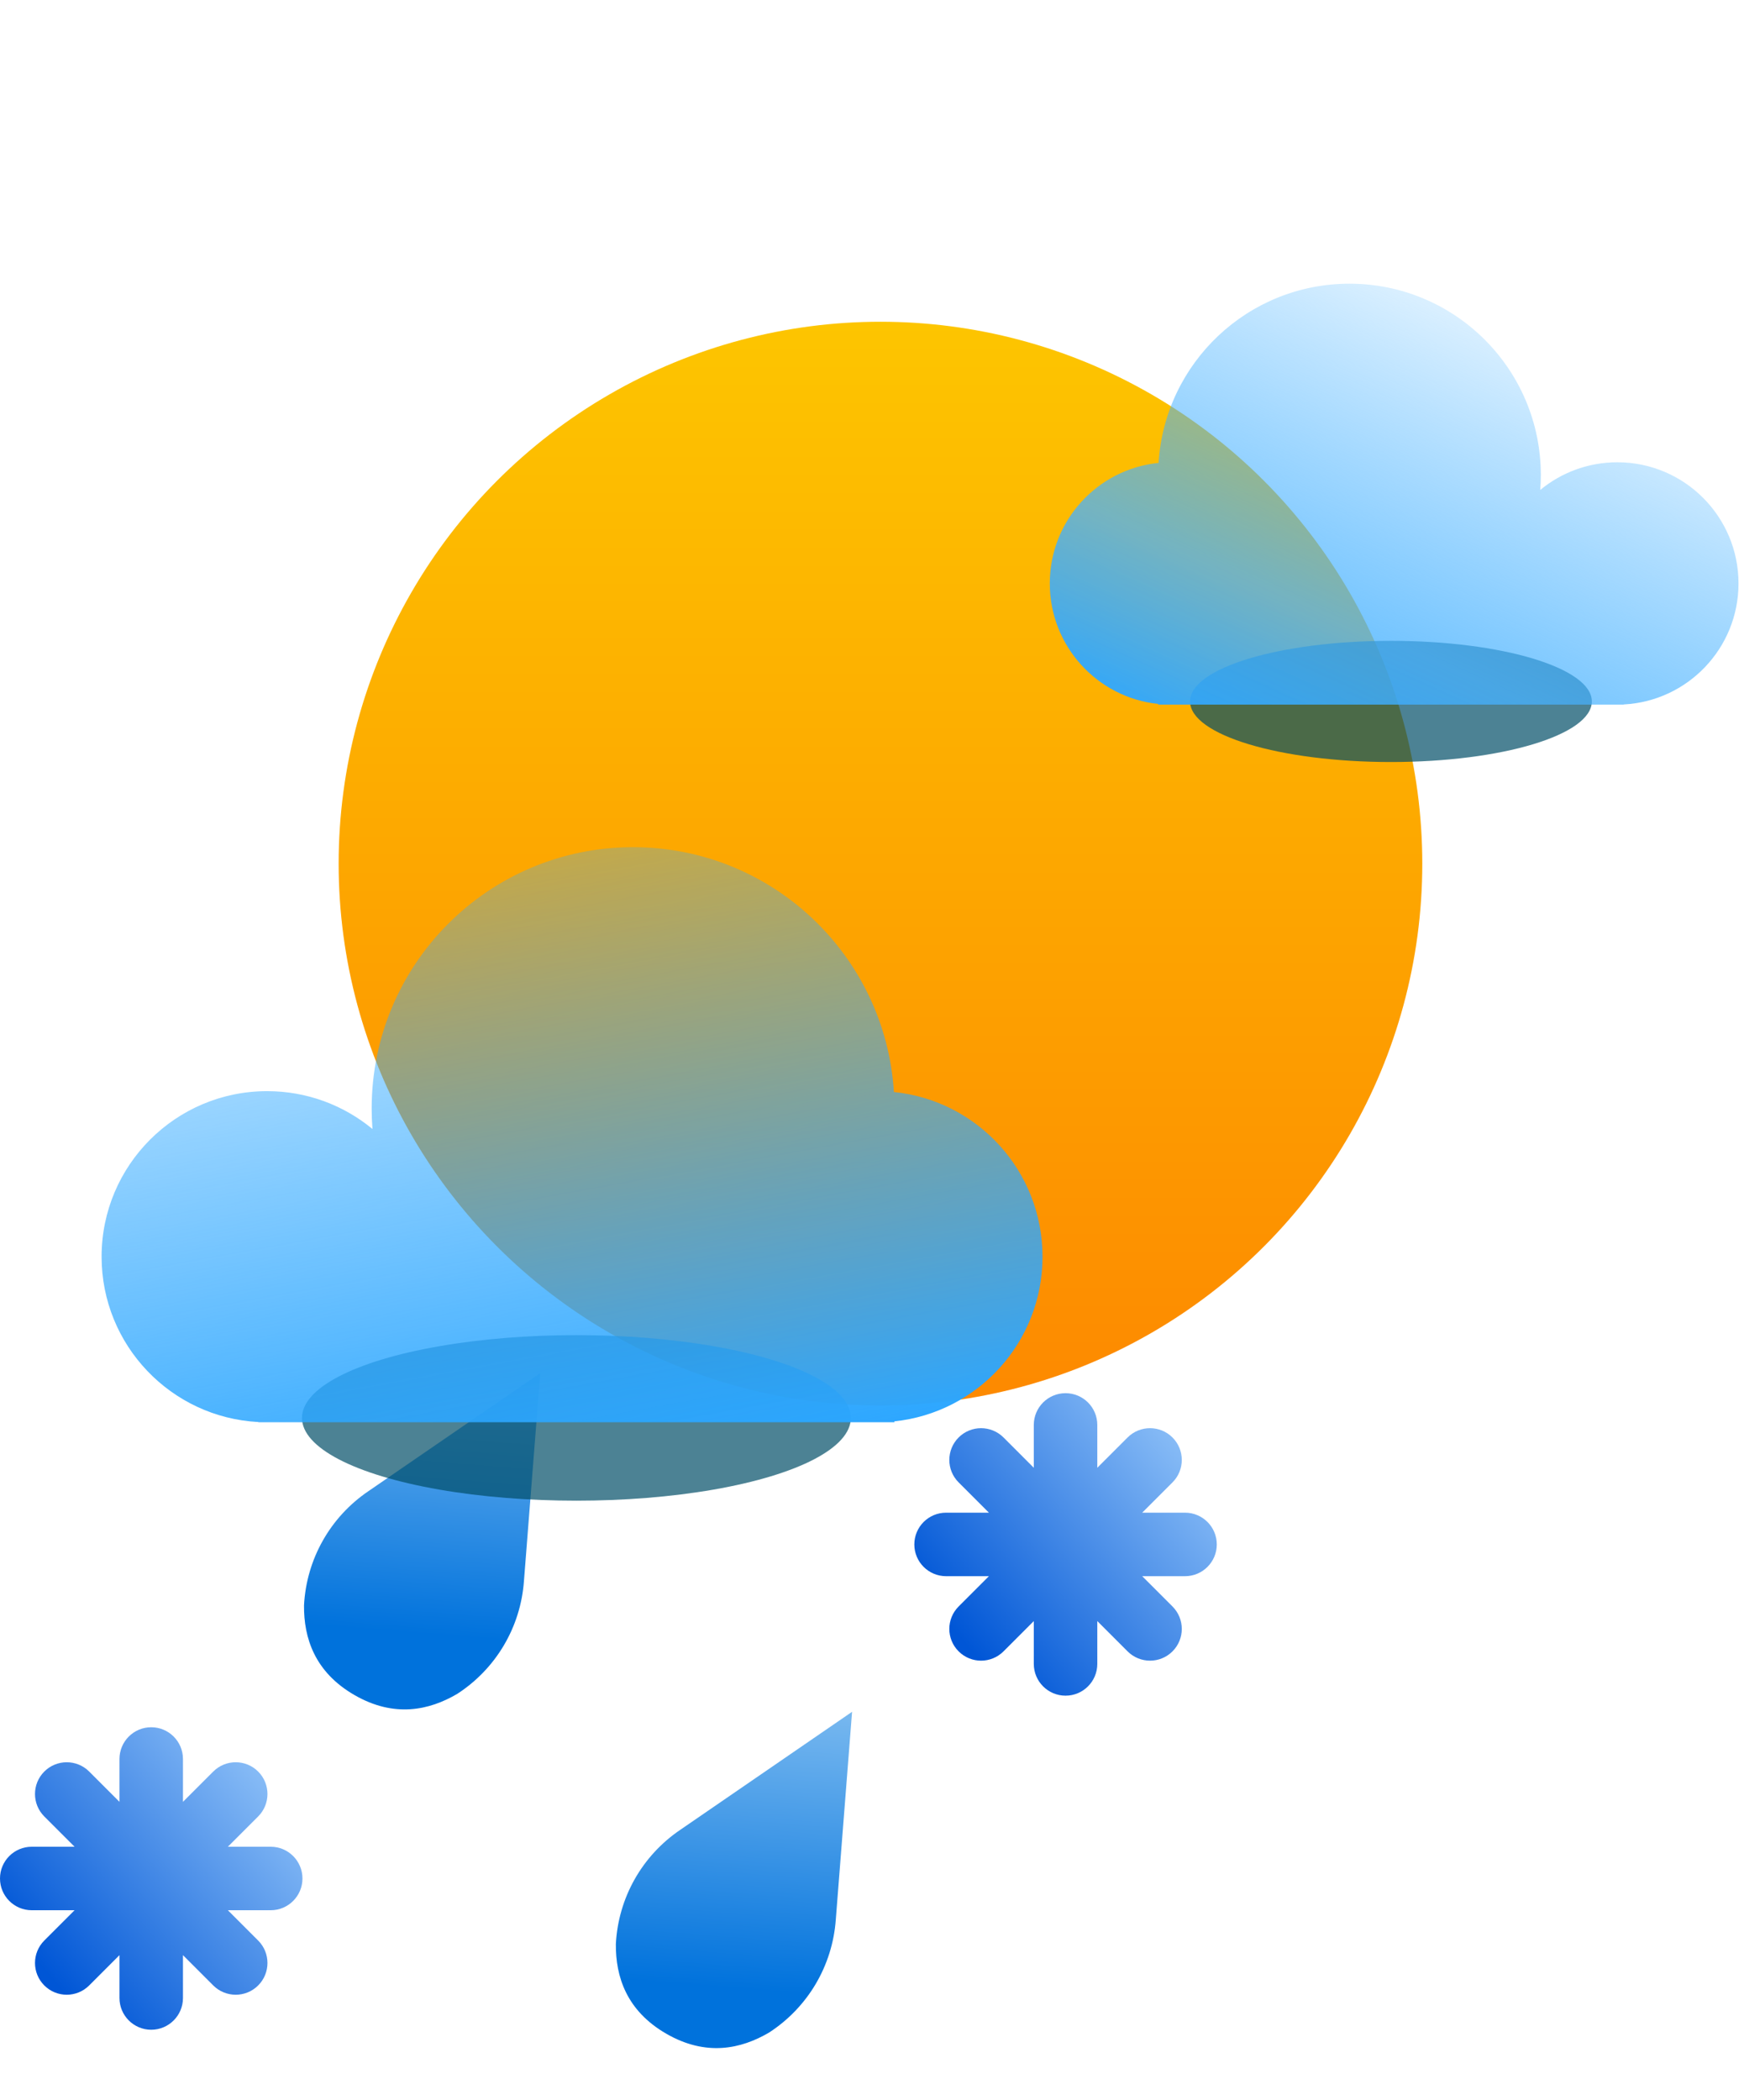 <svg width="103" height="124" viewBox="0 0 103 124" fill="none" xmlns="http://www.w3.org/2000/svg">
<g filter="url(#filter0_ddi_206_1108)">
<circle cx="53" cy="48" r="32" fill="url(#paint0_linear_206_1108)"/>
</g>
<path d="M31.907 81.088L21.753 88.062C20.64 88.817 19.719 89.817 19.061 90.986C18.402 92.155 18.024 93.462 17.955 94.804C17.94 96.723 18.581 98.739 20.932 100.097C23.284 101.454 25.35 101.001 27.004 100.029C28.132 99.298 29.075 98.317 29.758 97.162C30.441 96.007 30.847 94.71 30.944 93.369L31.907 81.088Z" fill="url(#paint1_linear_206_1108)"/>
<path d="M50.323 101.088L40.169 108.062C39.057 108.817 38.136 109.817 37.477 110.986C36.819 112.155 36.441 113.462 36.372 114.804C36.356 116.723 36.998 118.739 39.349 120.097C41.7 121.454 43.767 121.001 45.421 120.029C46.549 119.298 47.491 118.317 48.174 117.162C48.857 116.008 49.263 114.71 49.361 113.369L50.323 101.088Z" fill="url(#paint2_linear_206_1108)"/>
<path fill-rule="evenodd" clip-rule="evenodd" d="M10.806 103.875C10.806 102.839 9.967 102 8.931 102C7.896 102 7.056 102.839 7.056 103.875V106.405L5.268 104.616C4.535 103.884 3.348 103.884 2.616 104.616C1.884 105.348 1.884 106.535 2.616 107.268L4.405 109.056H1.875C0.839 109.056 0 109.896 0 110.931C0 111.967 0.839 112.806 1.875 112.806H4.405L2.616 114.595C1.884 115.327 1.884 116.515 2.616 117.247C3.348 117.979 4.535 117.979 5.267 117.247L7.056 115.458V117.988C7.056 119.023 7.896 119.863 8.931 119.863C9.967 119.863 10.806 119.023 10.806 117.988V115.458L12.595 117.247C13.328 117.979 14.515 117.979 15.247 117.247C15.979 116.515 15.979 115.327 15.247 114.595L13.458 112.806H15.988C17.023 112.806 17.863 111.967 17.863 110.931C17.863 109.896 17.023 109.056 15.988 109.056H13.458L15.247 107.268C15.979 106.535 15.979 105.348 15.247 104.616C14.514 103.884 13.327 103.884 12.595 104.616L10.806 106.405V103.875Z" fill="url(#paint3_linear_206_1108)"/>
<path fill-rule="evenodd" clip-rule="evenodd" d="M64.806 84.147C64.806 83.112 63.967 82.272 62.931 82.272C61.896 82.272 61.056 83.112 61.056 84.147V86.677L59.268 84.888C58.535 84.156 57.348 84.156 56.616 84.888C55.884 85.621 55.884 86.808 56.616 87.54L58.405 89.329H55.875C54.84 89.329 54 90.168 54 91.204C54 92.239 54.84 93.079 55.875 93.079H58.405L56.616 94.868C55.884 95.6 55.884 96.787 56.616 97.519C57.348 98.251 58.535 98.251 59.267 97.519L61.056 95.73V98.26C61.056 99.296 61.896 100.135 62.931 100.135C63.967 100.135 64.806 99.296 64.806 98.26V95.73L66.595 97.519C67.328 98.251 68.515 98.251 69.247 97.519C69.979 96.787 69.979 95.6 69.247 94.868L67.458 93.079H69.988C71.023 93.079 71.863 92.239 71.863 91.204C71.863 90.168 71.023 89.329 69.988 89.329H67.458L69.247 87.54C69.979 86.808 69.979 85.621 69.247 84.888C68.514 84.156 67.327 84.156 66.595 84.888L64.806 86.677V84.147Z" fill="url(#paint4_linear_206_1108)"/>
<g filter="url(#filter1_f_206_1108)">
<ellipse cx="82.149" cy="41.422" rx="11.864" ry="3.578" fill="#004E67" fill-opacity="0.7"/>
</g>
<g filter="url(#filter2_bi_206_1108)">
<path fill-rule="evenodd" clip-rule="evenodd" d="M91 27.299C91 27.596 90.989 27.89 90.966 28.181C92.203 27.159 93.79 26.546 95.52 26.546C99.472 26.546 102.675 29.749 102.675 33.701C102.675 37.527 99.673 40.652 95.896 40.847V40.857H95.534C95.53 40.857 95.525 40.857 95.52 40.857C95.515 40.857 95.51 40.857 95.505 40.857H69.171C69.166 40.857 69.161 40.857 69.156 40.857C69.151 40.857 69.146 40.857 69.141 40.857H68.403V40.818C64.805 40.442 62 37.399 62 33.701C62 29.996 64.816 26.948 68.425 26.582C68.794 20.676 73.702 16 79.701 16C85.941 16 91 21.059 91 27.299Z" fill="url(#paint5_linear_206_1108)"/>
</g>
<g filter="url(#filter3_f_206_1108)">
<ellipse cx="16.208" cy="4.888" rx="16.208" ry="4.888" transform="matrix(-1 0 0 1 50.251 78.844)" fill="#004E67" fill-opacity="0.7"/>
</g>
<g filter="url(#filter4_bi_206_1108)">
<path fill-rule="evenodd" clip-rule="evenodd" d="M21.951 64.436C21.951 64.842 21.967 65.244 21.997 65.642C20.307 64.246 18.14 63.407 15.776 63.407C10.377 63.407 6 67.784 6 73.184C6 78.411 10.102 82.679 15.262 82.947V82.96H15.764C15.768 82.96 15.772 82.96 15.776 82.96C15.78 82.96 15.785 82.96 15.789 82.96H51.783C51.787 82.96 51.791 82.96 51.795 82.96C51.799 82.96 51.803 82.96 51.807 82.96H52.824V82.907C57.74 82.393 61.571 78.236 61.571 73.184C61.571 68.122 57.724 63.958 52.794 63.458C52.289 55.388 45.584 49 37.388 49C28.862 49 21.951 55.911 21.951 64.436Z" fill="url(#paint6_linear_206_1108)"/>
</g>
<defs>
<filter id="filter0_ddi_206_1108" x="5" y="0" width="96" height="96" filterUnits="userSpaceOnUse" color-interpolation-filters="sRGB">
<feFlood flood-opacity="0" result="BackgroundImageFix"/>
<feColorMatrix in="SourceAlpha" type="matrix" values="0 0 0 0 0 0 0 0 0 0 0 0 0 0 0 0 0 0 127 0" result="hardAlpha"/>
<feOffset/>
<feGaussianBlur stdDeviation="8"/>
<feComposite in2="hardAlpha" operator="out"/>
<feColorMatrix type="matrix" values="0 0 0 0 0.992 0 0 0 0 0.774 0 0 0 0 0 0 0 0 1 0"/>
<feBlend mode="normal" in2="BackgroundImageFix" result="effect1_dropShadow_206_1108"/>
<feColorMatrix in="SourceAlpha" type="matrix" values="0 0 0 0 0 0 0 0 0 0 0 0 0 0 0 0 0 0 127 0" result="hardAlpha"/>
<feOffset/>
<feGaussianBlur stdDeviation="5.5"/>
<feComposite in2="hardAlpha" operator="out"/>
<feColorMatrix type="matrix" values="0 0 0 0 0.992 0 0 0 0 0.773 0 0 0 0 0 0 0 0 0.45 0"/>
<feBlend mode="normal" in2="effect1_dropShadow_206_1108" result="effect2_dropShadow_206_1108"/>
<feBlend mode="normal" in="SourceGraphic" in2="effect2_dropShadow_206_1108" result="shape"/>
<feColorMatrix in="SourceAlpha" type="matrix" values="0 0 0 0 0 0 0 0 0 0 0 0 0 0 0 0 0 0 127 0" result="hardAlpha"/>
<feOffset dx="-1" dy="3"/>
<feGaussianBlur stdDeviation="2.5"/>
<feComposite in2="hardAlpha" operator="arithmetic" k2="-1" k3="1"/>
<feColorMatrix type="matrix" values="0 0 0 0 1 0 0 0 0 0.9 0 0 0 0 0 0 0 0 0.35 0"/>
<feBlend mode="normal" in2="shape" result="effect3_innerShadow_206_1108"/>
</filter>
<filter id="filter1_f_206_1108" x="62" y="29.558" width="40.299" height="23.727" filterUnits="userSpaceOnUse" color-interpolation-filters="sRGB">
<feFlood flood-opacity="0" result="BackgroundImageFix"/>
<feBlend mode="normal" in="SourceGraphic" in2="BackgroundImageFix" result="shape"/>
<feGaussianBlur stdDeviation="4.143" result="effect1_foregroundBlur_206_1108"/>
</filter>
<filter id="filter2_bi_206_1108" x="59.364" y="13.364" width="45.948" height="30.13" filterUnits="userSpaceOnUse" color-interpolation-filters="sRGB">
<feFlood flood-opacity="0" result="BackgroundImageFix"/>
<feGaussianBlur in="BackgroundImageFix" stdDeviation="1.318"/>
<feComposite in2="SourceAlpha" operator="in" result="effect1_backgroundBlur_206_1108"/>
<feBlend mode="normal" in="SourceGraphic" in2="effect1_backgroundBlur_206_1108" result="shape"/>
<feColorMatrix in="SourceAlpha" type="matrix" values="0 0 0 0 0 0 0 0 0 0 0 0 0 0 0 0 0 0 127 0" result="hardAlpha"/>
<feOffset dy="0.753"/>
<feGaussianBlur stdDeviation="1.506"/>
<feComposite in2="hardAlpha" operator="arithmetic" k2="-1" k3="1"/>
<feColorMatrix type="matrix" values="0 0 0 0 0 0 0 0 0 0.82 0 0 0 0 1 0 0 0 0.25 0"/>
<feBlend mode="normal" in2="shape" result="effect2_innerShadow_206_1108"/>
</filter>
<filter id="filter3_f_206_1108" x="6.515" y="67.524" width="55.057" height="32.417" filterUnits="userSpaceOnUse" color-interpolation-filters="sRGB">
<feFlood flood-opacity="0" result="BackgroundImageFix"/>
<feBlend mode="normal" in="SourceGraphic" in2="BackgroundImageFix" result="shape"/>
<feGaussianBlur stdDeviation="5.66" result="effect1_foregroundBlur_206_1108"/>
</filter>
<filter id="filter4_bi_206_1108" x="2.398" y="45.398" width="62.775" height="41.164" filterUnits="userSpaceOnUse" color-interpolation-filters="sRGB">
<feFlood flood-opacity="0" result="BackgroundImageFix"/>
<feGaussianBlur in="BackgroundImageFix" stdDeviation="1.801"/>
<feComposite in2="SourceAlpha" operator="in" result="effect1_backgroundBlur_206_1108"/>
<feBlend mode="normal" in="SourceGraphic" in2="effect1_backgroundBlur_206_1108" result="shape"/>
<feColorMatrix in="SourceAlpha" type="matrix" values="0 0 0 0 0 0 0 0 0 0 0 0 0 0 0 0 0 0 127 0" result="hardAlpha"/>
<feOffset dy="1.029"/>
<feGaussianBlur stdDeviation="2.058"/>
<feComposite in2="hardAlpha" operator="arithmetic" k2="-1" k3="1"/>
<feColorMatrix type="matrix" values="0 0 0 0 0 0 0 0 0 0.82 0 0 0 0 1 0 0 0 0.25 0"/>
<feBlend mode="normal" in2="shape" result="effect2_innerShadow_206_1108"/>
</filter>
<linearGradient id="paint0_linear_206_1108" x1="53" y1="16" x2="53" y2="80" gradientUnits="userSpaceOnUse">
<stop stop-color="#FDC500"/>
<stop offset="1" stop-color="#FD8900"/>
</linearGradient>
<linearGradient id="paint1_linear_206_1108" x1="41.187" y1="67.427" x2="38.808" y2="97.579" gradientUnits="userSpaceOnUse">
<stop stop-color="#D7F0FF"/>
<stop offset="1" stop-color="#0072DC"/>
</linearGradient>
<linearGradient id="paint2_linear_206_1108" x1="65.905" y1="88.867" x2="63.525" y2="119.018" gradientUnits="userSpaceOnUse">
<stop stop-color="#D7F0FF"/>
<stop offset="1" stop-color="#0072DC"/>
</linearGradient>
<linearGradient id="paint3_linear_206_1108" x1="2.55" y1="116.248" x2="19.515" y2="101.928" gradientUnits="userSpaceOnUse">
<stop stop-color="#0056D6"/>
<stop offset="1" stop-color="#ADD8FF"/>
</linearGradient>
<linearGradient id="paint4_linear_206_1108" x1="56.55" y1="96.52" x2="73.515" y2="82.201" gradientUnits="userSpaceOnUse">
<stop stop-color="#0056D6"/>
<stop offset="1" stop-color="#ADD8FF"/>
</linearGradient>
<linearGradient id="paint5_linear_206_1108" x1="83.091" y1="49.708" x2="98.344" y2="16" gradientUnits="userSpaceOnUse">
<stop stop-color="#2BA6FF"/>
<stop offset="0.3" stop-color="#48B2FF" stop-opacity="0.75"/>
<stop offset="1" stop-color="#3BADFF" stop-opacity="0"/>
</linearGradient>
<linearGradient id="paint6_linear_206_1108" x1="32.757" y1="95.052" x2="22" y2="35.5" gradientUnits="userSpaceOnUse">
<stop offset="0.131" stop-color="#2BA6FF"/>
<stop offset="1" stop-color="#3BADFF" stop-opacity="0"/>
</linearGradient>
</defs>
</svg>

